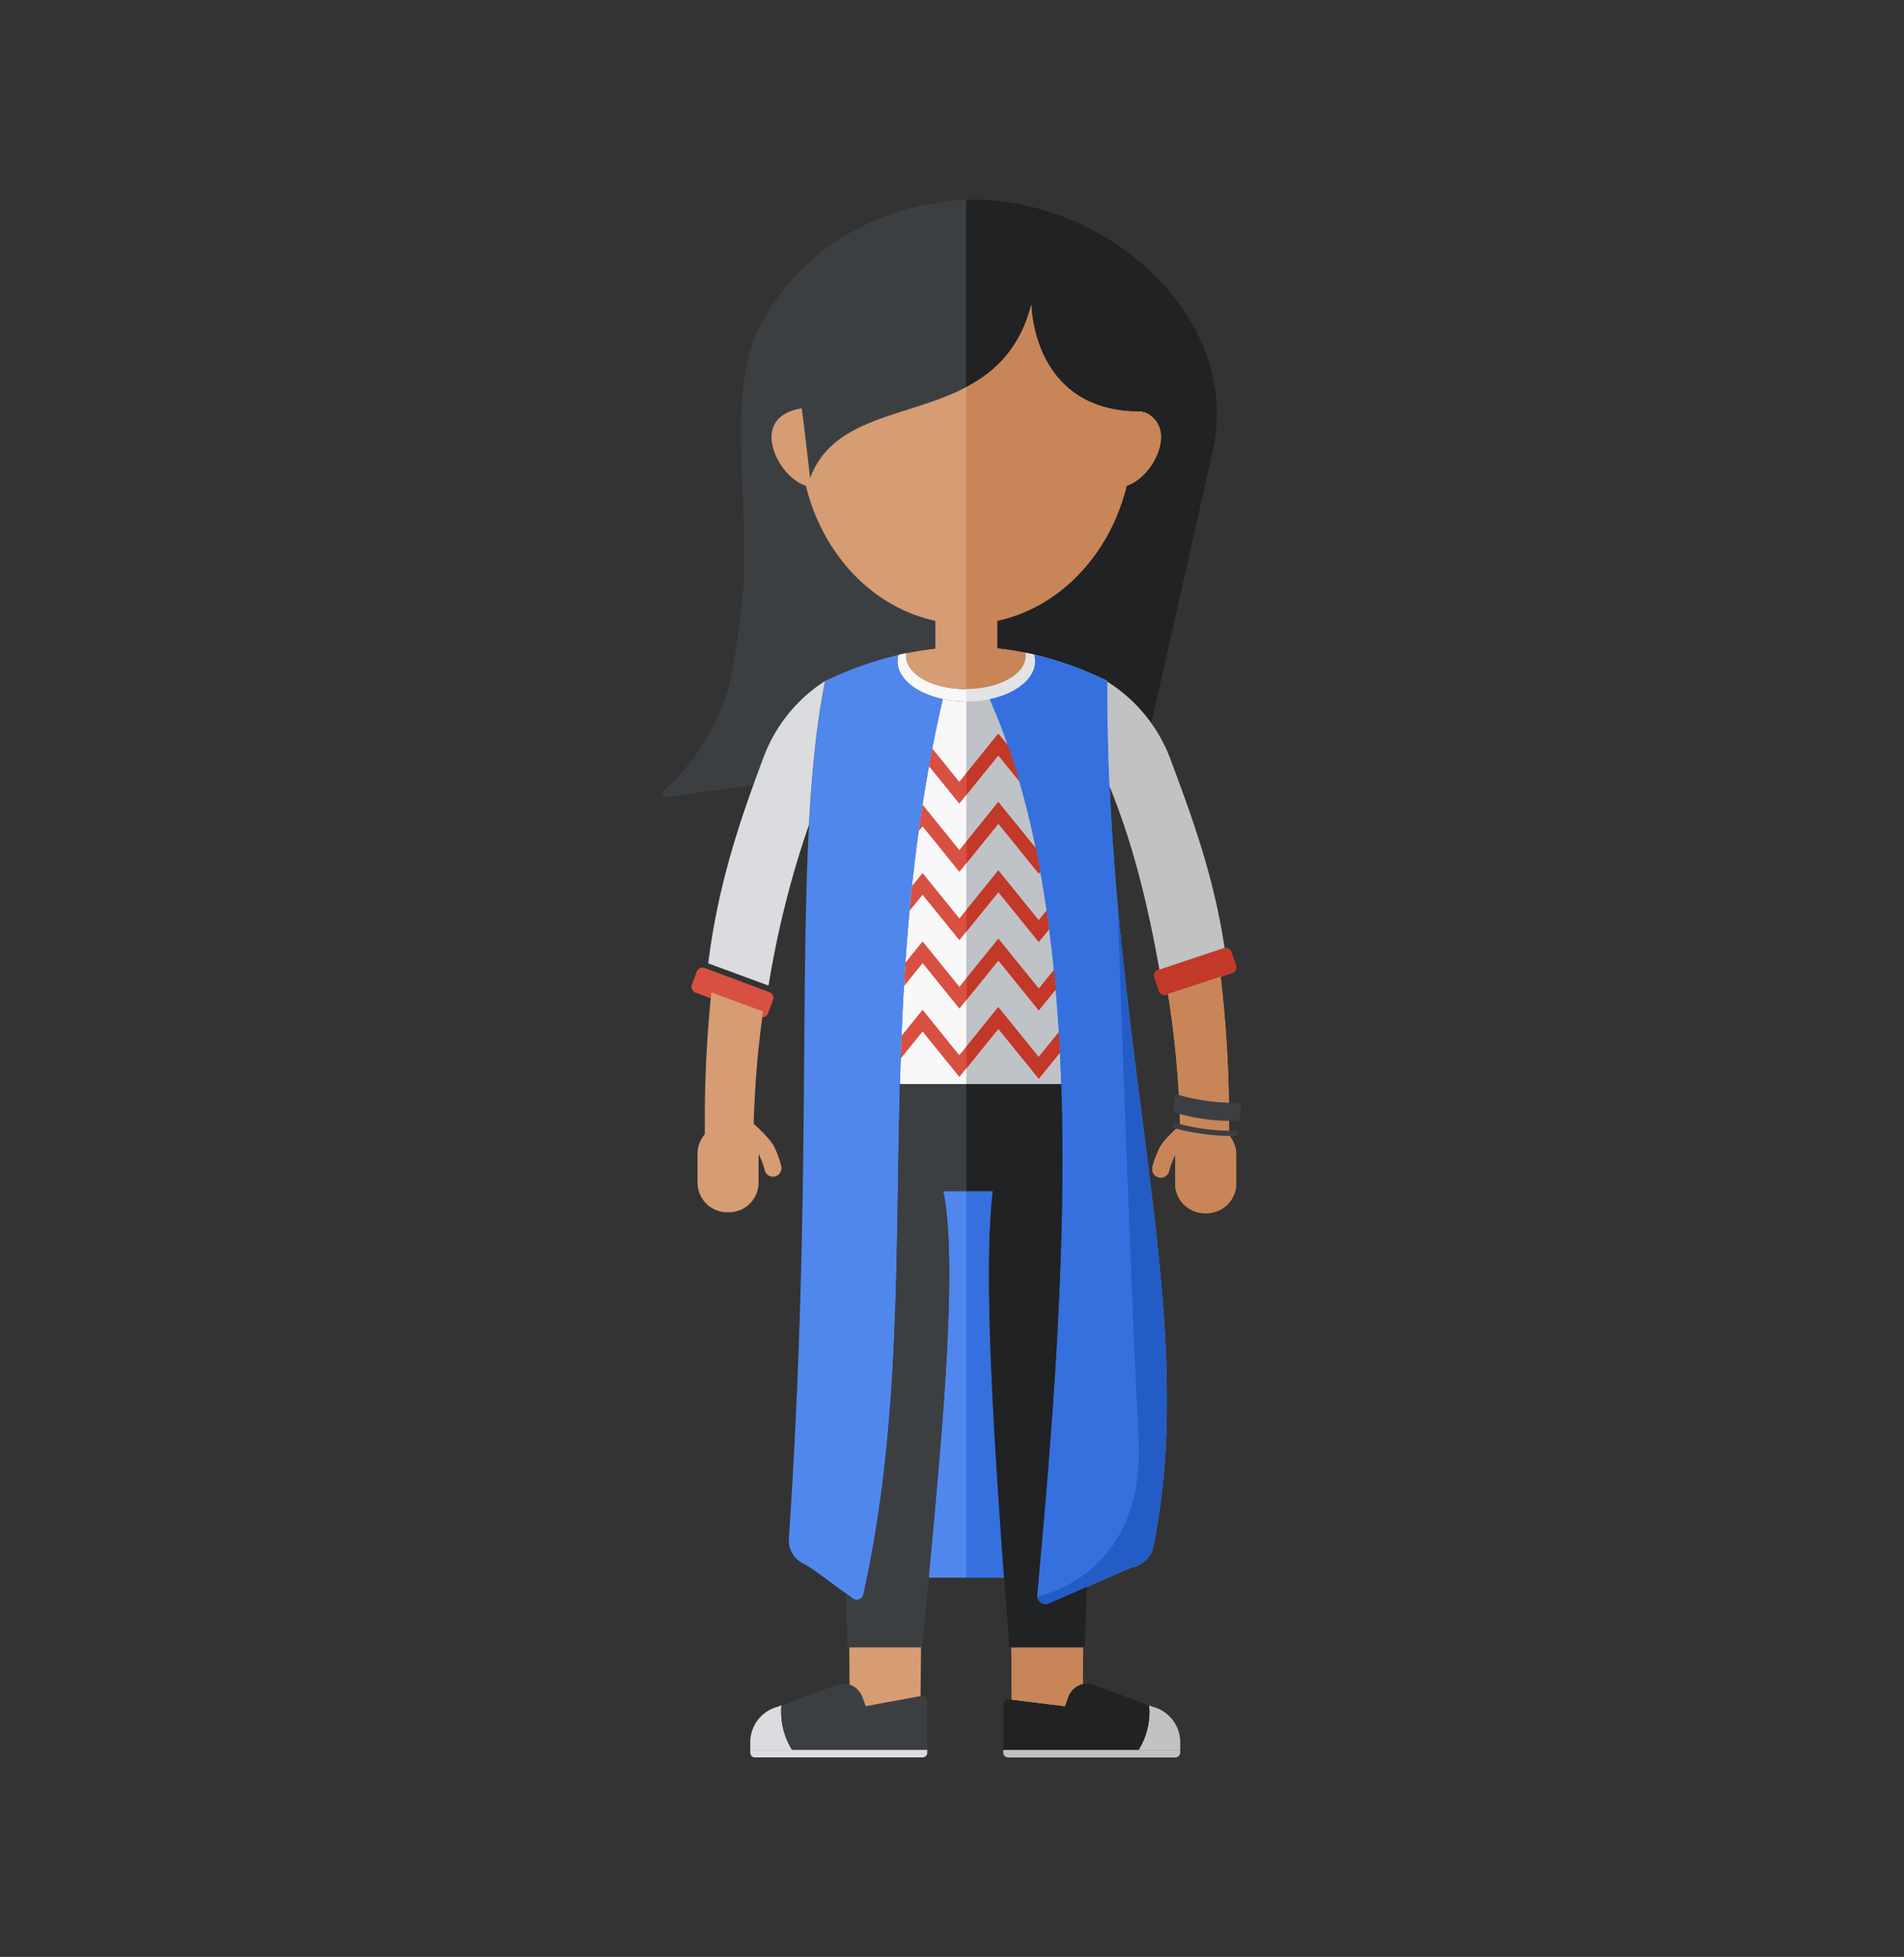 <svg id="Amena" xmlns="http://www.w3.org/2000/svg" viewBox="0 0 557.5 572.85"><rect x="0" y="0" width="557.5" height="572.85" fill="#333333" stroke="none"/><defs><style>.cls-1{fill:#5087ed;}.cls-2{fill:#3c3f42;}.cls-3{fill:#202224;}.cls-4{fill:#3570de;}.cls-5{fill:#f8f8f9;}.cls-6{fill:#bfc2c6;}.cls-7{fill:#d69c74;}.cls-8{fill:#d85041;}.cls-9{fill:#235cc4;}.cls-10{fill:#c1c2c4;}.cls-11{fill:#c78558;}.cls-12{fill:#dbdcdf;}.cls-13{fill:#c23829;}.cls-14{fill:#e2e3e5;}</style></defs><title>AMENA</title><path class="cls-1" d="M294,461.85c-3.39-46.43-6-91-3.27-113.18H276.2c4.22,20.88.07,67-4.27,113.18Z"/><path class="cls-2" d="M287.08,58.43c-.72,0-1.45,0-2.18,0h0a64,64,0,0,0-13.67,1.49h0S237.66,64.64,222,96.47c-8.48,17.24-3.4,45.47-4.16,73.47a223.5,223.5,0,0,1-4.53,31.46,64.76,64.76,0,0,1-18.88,30,1.06,1.06,0,0,0,.84,1.86l47.58-6.42h90.9l2.85-12.67L339.13,203h0l16.31-72.4C362.54,92.79,325.49,59.73,287.08,58.43Z"/><path class="cls-3" d="M287.08,58.43c-.72,0-1.45,0-2.18,0h0c-.66,0-1.3,0-2,.06V226.81h50.82l2.85-12.67L339.13,203h0l16.31-72.4C362.54,92.79,325.49,59.73,287.08,58.43Z"/><rect class="cls-4" x="282.94" y="341.34" width="34.22" height="120.51"/><path class="cls-5" d="M310.73,317.37c-1.41-42.2-7.17-81.68-21-112.73h0a33,33,0,0,1-13.72,0c-9.14,39.84-11.57,77-12.53,112.73Z"/><path class="cls-6" d="M282.92,205.36v112h43.82l-1.11-54.87h-.06l-1.35-63.14a100.7,100.7,0,0,0-21.45-7.73,7.16,7.16,0,0,1,.28,1.9C303.05,200.06,294,205.36,282.92,205.36Z"/><path class="cls-5" d="M263.05,191.7a7.11,7.11,0,0,0-.27,1.83c0,6.53,9,11.83,20.14,11.83s20.13-5.3,20.13-11.83a7.37,7.37,0,0,0-.28-1.92q-1.27-.29-2.55-.54a5.47,5.47,0,0,1,.09,1c0,5.33-7.82,9.65-17.48,9.65s-17.49-4.32-17.49-9.65a6.69,6.69,0,0,1,.08-.9C264.63,191.34,263.84,191.51,263.05,191.7Z"/><path class="cls-7" d="M335,120.63c0,.08,0,.16,0,.23-.24-.12-.45-.38-.73-.38-1.05,0-2.06,0-3-.07.05.38.09.76.13,1.14,0-.38-.09-.76-.13-1.14-29.12-1.6-29.29-31.22-29.29-31.22C292,127.53,247.3,112.52,237.2,140c-.25-2.44-2.42-20.81-2.46-20.47-4.87.8-8.82,3.27-8.82,8.42,0,5.58,4.63,12.46,10.06,14.28,4.89,20.11,19.58,35.61,37.9,39.51v8.16c-2.81.31-5.64.76-8.46,1.34a5,5,0,0,0-.08.86c0,5.33,7.83,9.65,17.49,9.65s17.48-4.32,17.48-9.65a5.44,5.44,0,0,0-.09-1q-4.12-.83-8.27-1.26v-8.11c18.32-3.9,33-19.4,37.91-39.51,5.42-1.82,10.06-8.7,10.06-14.28A7.61,7.61,0,0,0,335,120.63Z"/><path class="cls-1" d="M289.77,204.64C319.67,272,311.86,379,303.65,467.31a2.58,2.58,0,0,0,3,2.32l24.61-10.78a7.85,7.85,0,0,0,6.44-6.16c14.05-68.83-13.74-145.24-13.46-253.33a100.7,100.7,0,0,0-21.45-7.73,7.16,7.16,0,0,1,.28,1.9C303.05,198.65,297.51,203,289.77,204.64Z"/><path class="cls-4" d="M289.77,204.64C319.67,272,311.86,379,303.65,467.31a2.58,2.58,0,0,0,3,2.32l24.61-10.78a7.85,7.85,0,0,0,6.44-6.16c14.05-68.83-13.74-145.24-13.46-253.33a100.7,100.7,0,0,0-21.45-7.73,7.16,7.16,0,0,1,.28,1.9C303.05,198.65,297.51,203,289.77,204.64Z"/><path class="cls-1" d="M276.06,204.64c-7.74-1.65-13.28-6-13.28-11.11a7.31,7.31,0,0,1,.26-1.8,104.76,104.76,0,0,0-21.43,7.63c-10.22,51.84-2.39,129-10.63,251.09a7.5,7.5,0,0,0,4.06,7.17,33.73,33.73,0,0,1,4.56,2.94L249.79,468a1.93,1.93,0,0,0,3-1.13C271.42,383,253.76,301.83,276.06,204.64Z"/><path class="cls-2" d="M306.63,469.63a2.58,2.58,0,0,1-3-2.32c4.42-47.6,8.73-100.62,7.08-149.94h-47.2c-1.39,51.45.25,100-10.73,149.45a1.93,1.93,0,0,1-3,1.13l-2.11-1.53.44,15.82H270c4.84-52.35,11-109.61,6.18-133.57h14.52c-3.12,25.41.75,80.25,4.8,133.57h22.1l.63-17.7Z"/><path class="cls-8" d="M304.14,269.4l2.31-2.85q.39,2.7.75,5.43l-3.06,3.77-11.83-14.6-11.4,14.08-10.77-13.3-3.8,4.69c.22-2.4.46-4.82.72-7.24l3.08-3.81,10.77,13.31,11.4-14.09Zm-11.83,5.4-11.4,14.09-10.77-13.3-5,6.18c-.15,2.3-.3,4.6-.43,6.89l5.44-6.72,10.77,13.31,11.4-14.09,11.83,14.61,5-6.13q-.25-2.86-.54-5.7l-4.43,5.47Zm-11.4-25.94-10.77-13.3c-.4,2.59-.77,5.17-1.13,7.74l1.13-1.39,10.77,13.31,11.4-14.09,11.83,14.61.46-.56q-.63-3.48-1.33-6.88l-11-13.53ZM310,302.16l-5.89,7.27-11.83-14.61-11.4,14.09L270.14,295.6,264,303.19q-.13,3.33-.24,6.65l6.38-7.88,10.77,13.3,11.4-14.08,11.83,14.61,6.21-7.67C310.25,306.13,310.15,304.14,310,302.16Zm-72.39-72-.1.12.08.07Zm34.4-5.87,8.87,10.95,11.4-14.09,6.15,7.59q-1.56-5.35-3.34-10.48l-2.81-3.46-11.4,14.08-7.9-9.75Q272.52,221.67,272,224.25Z"/><path class="cls-9" d="M337.68,452.69c10.86-53.19-3.26-110.91-10.12-184.27l-.32-3.52s4.16,120.32,6.13,155.9c2.27,41.05-29.72,46.51-29.72,46.51a2.58,2.58,0,0,0,3,2.32l24.61-10.78A7.85,7.85,0,0,0,337.68,452.69Z"/><path class="cls-10" d="M293.76,513a1.48,1.48,0,0,0,1.48,1.48h48.87a1.47,1.47,0,0,0,1.47-1.48v-.74H293.76Z"/><path class="cls-10" d="M337.66,499.67l-1.21-.45c.05.62.09,1.25.09,1.89a21.21,21.21,0,0,1-3.17,11.13h12.21v-2.09A10.76,10.76,0,0,0,337.66,499.67Z"/><path class="cls-2" d="M336.45,499.22l-16-5.93a5.82,5.82,0,0,0-7.73,3.64l-.92,2.53-16.39-2a1.62,1.62,0,0,0-1.63,1.62v13.16h39.61a21.21,21.21,0,0,0,3.17-11.13C336.54,500.47,336.5,499.84,336.45,499.22Z"/><path class="cls-3" d="M336.45,499.22l-16-5.93a5.82,5.82,0,0,0-7.73,3.64l-.92,2.53-16.39-2a1.62,1.62,0,0,0-1.63,1.62v13.16h39.61a21.21,21.21,0,0,0,3.17-11.13C336.54,500.47,336.5,499.84,336.45,499.22Z"/><path class="cls-7" d="M296.12,482.24l.12,15.32,15.54,1.9.92-2.53a6.12,6.12,0,0,1,4.36-4l.08-10.73Z"/><path class="cls-11" d="M296.12,482.24l.12,15.32,15.54,1.9.92-2.53a6.12,6.12,0,0,1,4.36-4l.08-10.73Z"/><path class="cls-12" d="M219.68,512.24v.85a1.36,1.36,0,0,0,1.36,1.37h49.09a1.37,1.37,0,0,0,1.37-1.37v-.85Z"/><path class="cls-12" d="M228.72,501.11c0-.64,0-1.27.09-1.89l-1.21.45a10.76,10.76,0,0,0-7.92,10.48v2.09h12.21A21.21,21.21,0,0,1,228.72,501.11Z"/><path class="cls-2" d="M269.87,496.46l-16.39,3-.92-2.53a5.82,5.82,0,0,0-7.73-3.64l-16,5.93c-.05.62-.09,1.25-.09,1.89a21.21,21.21,0,0,0,3.17,11.13H271.5V498.08A1.62,1.62,0,0,0,269.87,496.46Z"/><path class="cls-7" d="M248.68,482.24l.06,10.88a6.19,6.19,0,0,1,3.82,3.81l.92,2.53,16.06-2.94.15-14.28Z"/><rect class="cls-8" x="338.1" y="280.52" width="23.76" height="7.67" rx="1.71" transform="translate(-71.68 124.53) rotate(-18.33)"/><rect class="cls-13" x="338.1" y="280.52" width="23.76" height="7.67" rx="1.71" transform="translate(-71.68 124.53) rotate(-18.33)"/><path class="cls-10" d="M358.43,277.52l.14,0c-3.11-20.8-9.47-38.19-15.95-55.52a45.55,45.55,0,0,0-18.4-22.46c0,10.52.22,20.74.66,30.68,6.69,16.23,11.2,34.44,14.59,53.62Z"/><path class="cls-7" d="M359.86,327.79a357.4,357.4,0,0,0-2.46-41.86L342,291a289.16,289.16,0,0,1,3.45,35.29q.06,1.55.09,3.09l-.17.12c-.43.39-4.23,3.84-5.56,6a27.65,27.65,0,0,0-2.36,6.14,2.49,2.49,0,0,0,1.79,3,2.28,2.28,0,0,0,.63.09,2.5,2.5,0,0,0,2.42-1.88,23.35,23.35,0,0,1,1.8-4.79v8.4a8.68,8.68,0,0,0,8.67,8.68h.53a8.68,8.68,0,0,0,8.67-8.68v-8.47a8.63,8.63,0,0,0-2.13-5.68C359.84,330.89,359.86,329.35,359.86,327.79Z"/><path class="cls-11" d="M359.86,327.79a357.4,357.4,0,0,0-2.46-41.86L342,291a289.16,289.16,0,0,1,3.45,35.29q.06,1.55.09,3.09l-.17.12c-.43.39-4.23,3.84-5.56,6a27.65,27.65,0,0,0-2.36,6.14,2.49,2.49,0,0,0,1.79,3,2.28,2.28,0,0,0,.63.09,2.5,2.5,0,0,0,2.42-1.88,23.35,23.35,0,0,1,1.8-4.79v8.4a8.68,8.68,0,0,0,8.67,8.68h.53a8.68,8.68,0,0,0,8.67-8.68v-8.47a8.63,8.63,0,0,0-2.13-5.68C359.84,330.89,359.86,329.35,359.86,327.79Z"/><rect class="cls-8" x="203.58" y="285.23" width="23.76" height="7.67" rx="1.71" transform="matrix(0.94, 0.35, -0.35, 0.94, 113.1, -56.63)"/><path class="cls-12" d="M223.62,221.57c-7,18.6-13.37,37.38-16.21,60.21,0,.08,0,.16,0,.24L225,288.51c0-.1.06-.18.08-.28a282.45,282.45,0,0,1,11.78-46.78c.84-15.67,2.25-29.62,4.71-42.09h0A45.46,45.46,0,0,0,223.62,221.57Z"/><path class="cls-7" d="M226.43,335.2c-1.33-2.22-5.13-5.67-5.56-6.05a1,1,0,0,0-.17-.12c0-1,.05-2.06.09-3.1a291,291,0,0,1,2.64-29.84l-15.14-5.58a357.58,357.58,0,0,0-1.92,36.89c0,1.55,0,3.1,0,4.65a8.62,8.62,0,0,0-2.13,5.67v8.48a8.68,8.68,0,0,0,8.68,8.68h.52a8.68,8.68,0,0,0,8.67-8.68v-8.41a23,23,0,0,1,1.8,4.8,2.5,2.5,0,0,0,2.42,1.87,2.27,2.27,0,0,0,.63-.08,2.49,2.49,0,0,0,1.79-3A27.65,27.65,0,0,0,226.43,335.2Z"/><path class="cls-2" d="M362.22,328.15a61.24,61.24,0,0,1-18.16-2.41.7.7,0,0,1-.5-.77l.52-3.91a.68.68,0,0,1,.87-.57,61,61,0,0,0,17.78,2.36.69.69,0,0,1,.69.78l-.52,3.91A.71.71,0,0,1,362.22,328.15Z"/><path class="cls-2" d="M362.4,331.77h0a.67.67,0,0,0-.68-.77,59.08,59.08,0,0,1-17.44-2.28.69.69,0,0,0-.86.58v.05a.94.94,0,0,0,.68,1,68.4,68.4,0,0,0,17.38,2.21A1,1,0,0,0,362.4,331.77Z"/><path class="cls-3" d="M303.65,467.31c4.42-47.6,8.73-100.62,7.08-149.94H282.94v31.3h7.78c-3.12,25.41.75,80.25,4.8,133.57h22.1l.63-17.7-11.62,5.09A2.58,2.58,0,0,1,303.65,467.31Z"/><path class="cls-11" d="M335,120.63c0,.08,0,.16,0,.23-.24-.12-.45-.38-.73-.38-1.05,0-2.06,0-3-.07.05.38.09.76.13,1.14,0-.38-.09-.76-.13-1.14-29.12-1.6-29.29-31.22-29.29-31.22-3.32,12.78-10.49,19.63-19,24.11v88.41c9.61,0,17.37-4.33,17.37-9.64a5.44,5.44,0,0,0-.09-1q-4.12-.83-8.27-1.26v-8.11c18.32-3.9,33-19.4,37.91-39.51,5.42-1.82,10.06-8.7,10.06-14.28A7.61,7.61,0,0,0,335,120.63Z"/><path class="cls-14" d="M300.22,191.07a5.47,5.47,0,0,1,.1,1c0,5.31-7.79,9.62-17.4,9.65v3.64c11.12,0,20.13-5.3,20.13-11.83a7.37,7.37,0,0,0-.28-1.92Q301.5,191.33,300.22,191.07Z"/><path class="cls-13" d="M292.31,214.76,283,226.3v6.36l9.34-11.55,6.15,7.59q-1.56-5.35-3.34-10.48Z"/><path class="cls-13" d="M304.14,295.77l5-6.13q-.25-2.86-.54-5.7l-4.43,5.47L292.31,274.8,283,286.35v6.36l9.34-11.55Z"/><path class="cls-13" d="M304.14,309.43l-11.83-14.61L283,306.37v6.35l9.34-11.54,11.83,14.61,6.21-7.67c-.1-2-.2-4-.32-6Z"/><path class="cls-13" d="M292.31,234.77,283,246.32v6.36l9.34-11.55,11.83,14.61.46-.56q-.63-3.48-1.33-6.88Z"/><path class="cls-13" d="M304.14,269.4l-11.83-14.61L283,266.33v6.36l9.34-11.54,11.83,14.6L307.2,272q-.36-2.73-.75-5.43Z"/></svg>
